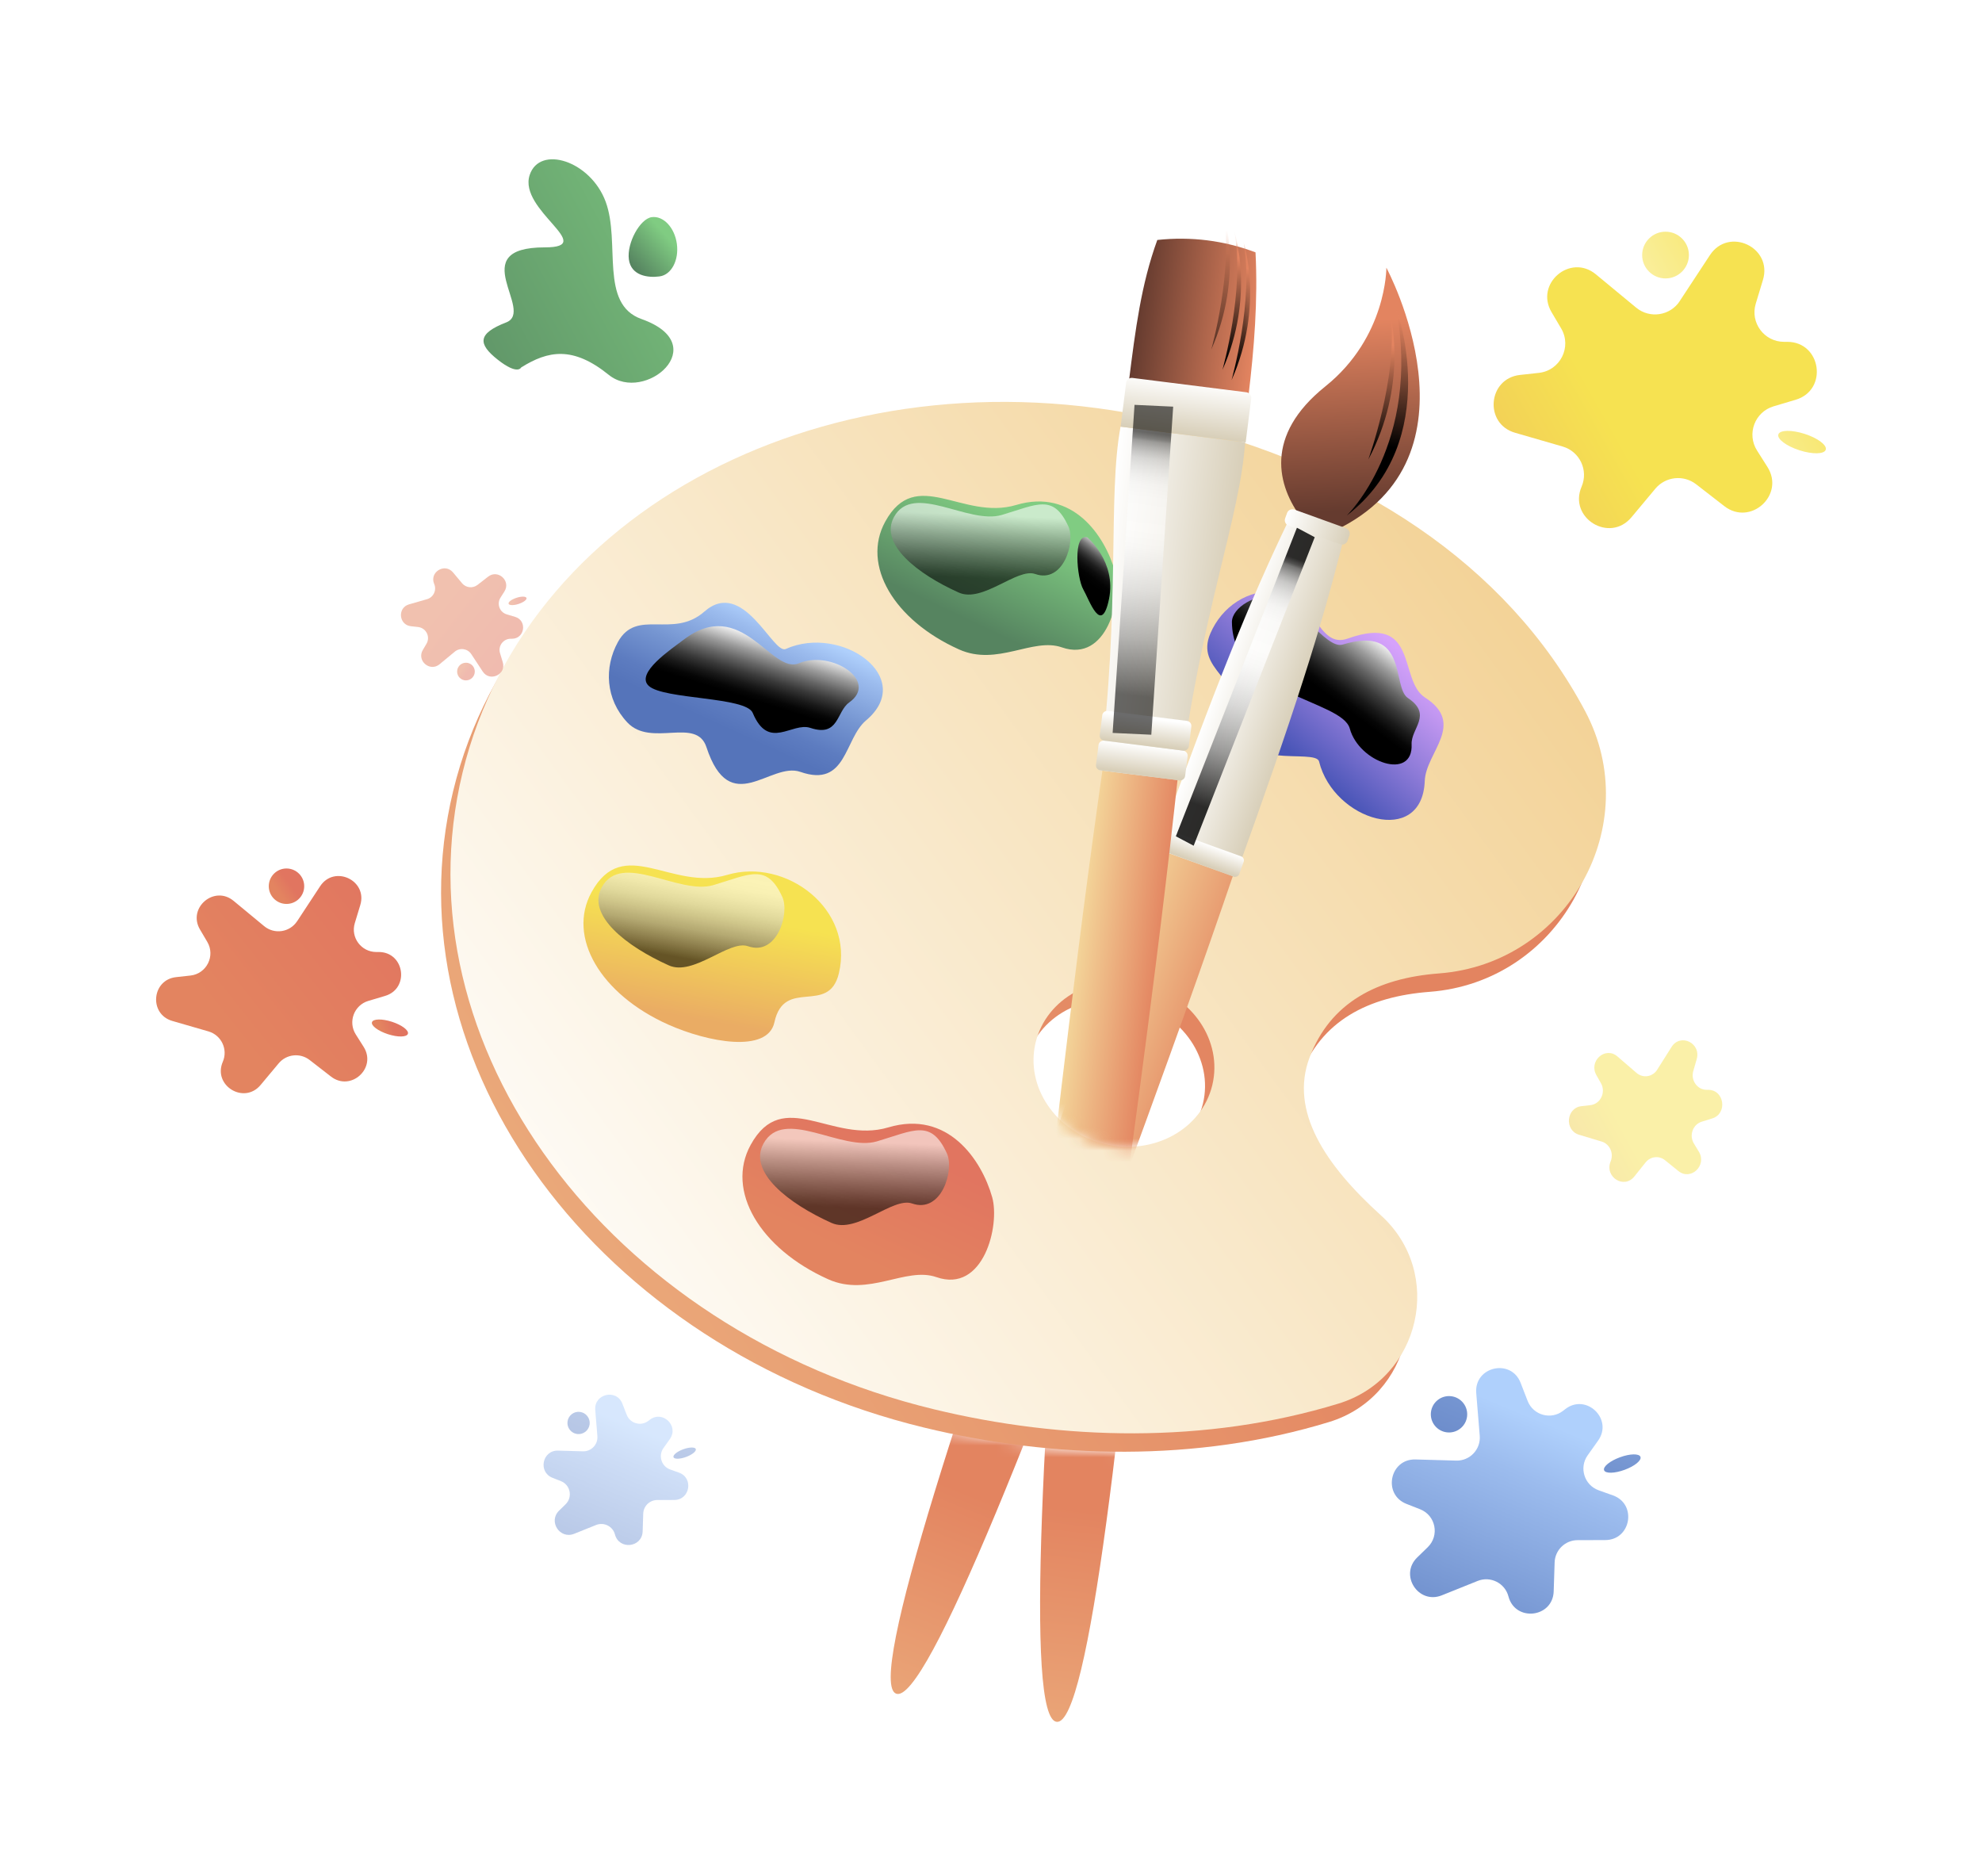 <svg width="168" height="159" viewBox="0 0 168 159" fill="none" xmlns="http://www.w3.org/2000/svg">
<g filter="url(#filter0_d_1647_1592)">
<mask id="mask0_1647_1592" style="mask-type:luminance" maskUnits="userSpaceOnUse" x="68" y="116" width="32" height="29">
<path d="M80.124 143.313C78.12 145.07 71.128 145.311 68.617 139.72L77.73 116.855L99.2 120.235C99.2 120.235 80.682 142.824 80.124 143.313Z" fill="white"/>
</mask>
<g mask="url(#mask0_1647_1592)">
<path d="M109.549 40.17C105.144 50.033 99.019 65.505 92.683 83.062C81.658 113.61 73.417 138.626 75.964 139.544C78.512 140.464 88.146 115.951 99.17 85.402C105.506 67.846 110.672 52.029 113.58 41.625L109.547 40.17H109.549Z" fill="url(#paint0_linear_1647_1592)"/>
</g>
<mask id="mask1_1647_1592" style="mask-type:luminance" maskUnits="userSpaceOnUse" x="78" y="117" width="21" height="35">
<path d="M97.075 150.878C95.071 152.635 88.079 152.876 85.568 147.286L78.587 117.155C87.023 118.757 94.411 119.308 98.379 118.961C98.379 118.961 97.631 150.389 97.073 150.878H97.075Z" fill="white"/>
</mask>
<g mask="url(#mask1_1647_1592)">
<path d="M96.406 37.256C94.693 47.92 92.764 64.449 91.167 83.046C88.391 115.405 86.878 141.699 89.577 141.93C92.275 142.16 95.262 115.994 98.04 83.635C99.635 65.037 100.549 48.423 100.678 37.623L96.406 37.256Z" fill="url(#paint1_linear_1647_1592)"/>
</g>
<path d="M121.183 80.059C132.078 79.23 138.692 67.458 133.559 57.815C126.875 45.263 114.146 37.12 98.624 33.357C70.969 26.655 44.009 39.944 38.411 63.039C32.814 86.135 50.696 110.293 78.352 116.996C89.238 119.634 101.4 119.963 112.664 116.517C119.638 114.384 121.66 105.444 116.248 100.556C111.541 96.303 108.493 91.726 110.207 87.187C111.959 82.54 115.933 80.458 121.183 80.059ZM92.831 94.514C88.698 93.512 86.083 89.659 86.99 85.909C87.9 82.159 91.989 79.93 96.122 80.932C100.256 81.934 102.87 85.788 101.963 89.538C101.053 93.288 96.965 95.517 92.831 94.514Z" fill="url(#paint2_linear_1647_1592)"/>
<path d="M121.979 78.499C132.873 77.669 139.488 65.897 134.354 56.255C127.671 43.703 114.942 35.56 99.42 31.797C71.764 25.095 44.804 38.384 39.207 61.479C33.61 84.575 51.492 108.733 79.148 115.436C90.034 118.074 102.196 118.403 113.459 114.957C120.433 112.823 122.455 103.884 117.043 98.996C112.336 94.743 109.289 90.165 111.002 85.627C112.754 80.98 116.729 78.898 121.979 78.499ZM93.624 92.952C89.491 91.95 86.876 88.097 87.784 84.346C88.693 80.596 92.782 78.368 96.915 79.37C101.049 80.372 103.664 84.226 102.756 87.976C101.847 91.726 97.758 93.954 93.624 92.952Z" fill="url(#paint3_linear_1647_1592)"/>
<path d="M50.138 71.619C48.054 75.423 50.892 80.255 56.617 82.825C59.979 84.333 65.065 85.292 65.641 82.643C66.477 78.794 70.236 82.09 71.102 78.503C72.421 73.042 66.606 68.669 61.634 70.15C56.923 71.555 52.841 66.686 50.138 71.619Z" fill="url(#paint4_linear_1647_1592)"/>
<g style="mix-blend-mode:screen" opacity="0.58">
<path d="M51.007 71.195C49.703 73.572 53.106 76.212 56.686 77.818C58.79 78.762 61.8 75.632 63.402 76.193C65.87 77.055 66.945 73.408 66.314 72.024C64.999 69.136 63.583 70.087 60.473 71.014C57.527 71.891 52.697 68.111 51.007 71.197V71.195Z" fill="url(#paint5_linear_1647_1592)"/>
</g>
<path d="M63.624 93.04C61.507 96.903 64.391 101.812 70.204 104.422C73.62 105.955 76.77 103.332 79.37 104.239C83.379 105.64 84.773 99.844 84.1 97.467C83.21 94.314 80.35 90.042 75.299 91.549C70.514 92.976 66.367 88.029 63.621 93.043L63.624 93.04Z" fill="url(#paint6_linear_1647_1592)"/>
<g style="mix-blend-mode:screen" opacity="0.58">
<path d="M64.716 92.92C63.393 95.336 66.848 98.015 70.484 99.646C72.62 100.605 75.68 97.427 77.305 97.996C79.811 98.873 80.904 95.168 80.264 93.76C78.928 90.827 77.49 91.793 74.331 92.734C71.339 93.627 66.432 89.786 64.716 92.92Z" fill="url(#paint7_linear_1647_1592)"/>
</g>
<path d="M52.373 50.418C51.201 52.559 51.315 55.25 53.175 57.229C55.19 59.369 59.024 56.727 59.878 59.319C61.889 65.432 65.29 60.526 67.844 61.419C71.781 62.796 71.551 58.621 73.406 57.059C77.719 53.427 71.329 48.89 66.602 51.002C65.514 51.49 63.014 44.922 59.701 47.836C57.035 50.184 53.968 47.507 52.373 50.418Z" fill="url(#paint8_linear_1647_1592)"/>
<path style="mix-blend-mode:screen" d="M57.938 50.224C56.921 51.002 53.815 53.058 54.992 54.132C56.263 55.295 63.227 55.041 63.802 56.418C65.16 59.66 67.121 57.168 68.693 57.692C71.117 58.498 70.887 56.309 71.981 55.533C74.525 53.727 70.479 51.06 67.71 52.216C65.376 53.188 62.861 46.455 57.938 50.226V50.224Z" fill="url(#paint9_linear_1647_1592)"/>
<path d="M102.596 49.681C103.562 47.44 105.756 45.875 108.459 46.125C111.383 46.397 111.659 51.046 114.23 50.123C120.287 47.951 118.511 53.647 120.784 55.113C124.291 57.371 120.858 59.755 120.767 62.182C120.556 67.816 113.047 65.566 111.808 60.54C111.521 59.382 104.808 61.449 105.068 57.046C105.28 53.501 101.284 52.727 102.596 49.681Z" fill="url(#paint10_linear_1647_1592)"/>
<path style="mix-blend-mode:screen" d="M104.42 48.739C104.409 47.459 106.53 46.276 108.101 46.541C109.802 46.828 112.381 51.067 113.808 50.629C119.416 48.914 117.955 54.237 119.334 55.155C121.461 56.571 119.593 57.735 119.653 59.076C119.793 62.192 115.203 60.643 114.412 57.748C113.744 55.311 104.476 54.938 104.422 48.737L104.42 48.739Z" fill="url(#paint11_linear_1647_1592)"/>
<path d="M75.031 40.217C73.018 43.892 75.76 48.56 81.29 51.041C84.538 52.498 87.536 50.002 90.008 50.866C93.821 52.198 95.146 46.687 94.508 44.427C93.661 41.429 90.941 37.366 86.137 38.797C81.588 40.155 77.643 35.45 75.031 40.217Z" fill="url(#paint12_linear_1647_1592)"/>
<g style="mix-blend-mode:screen" opacity="0.58">
<path d="M75.775 39.821C74.516 42.119 77.803 44.668 81.26 46.218C83.292 47.13 86.202 44.108 87.747 44.647C90.131 45.481 91.17 41.957 90.562 40.619C89.293 37.828 87.924 38.748 84.919 39.642C82.075 40.492 77.409 36.838 75.775 39.819V39.821Z" fill="url(#paint13_linear_1647_1592)"/>
</g>
<path style="mix-blend-mode:screen" d="M92.169 41.545C92.169 41.545 94.65 43.621 94.004 46.765C93.357 49.908 92.346 46.867 91.816 45.942C91.286 45.017 90.913 41.168 92.169 41.545Z" fill="url(#paint14_linear_1647_1592)"/>
<path d="M44.175 27.142C46.468 25.709 48.565 25.316 51.604 27.773C54.645 30.23 60.542 25.221 54.378 23.04C50.781 21.769 52.617 16.564 51.339 13.098C50.061 9.633 45.748 8.258 44.897 10.831C43.908 13.82 50.72 16.967 46.181 16.965C39.295 16.963 45.393 22.361 42.903 23.327C40.466 24.271 40.494 25.148 42.196 26.489C43.899 27.829 44.175 27.14 44.175 27.14V27.142Z" fill="url(#paint15_linear_1647_1592)"/>
<path d="M55.915 19.426C54.923 19.56 53.49 19.372 53.305 17.984C53.119 16.598 54.251 14.538 55.242 14.404C56.234 14.271 57.186 15.288 57.374 16.674C57.559 18.06 56.906 19.293 55.915 19.424V19.426Z" fill="url(#paint16_linear_1647_1592)"/>
<mask id="mask2_1647_1592" style="mask-type:luminance" maskUnits="userSpaceOnUse" x="88" y="12" width="48" height="82">
<path d="M99.668 92.09C97.664 93.846 90.672 94.088 88.161 88.497L112.386 12.833L135.329 19.219C135.329 19.219 100.226 91.6 99.668 92.09Z" fill="white"/>
</mask>
<g mask="url(#mask2_1647_1592)">
<path d="M110.355 39.955C108.258 37.202 107.129 32.926 112.34 28.747C117.55 24.568 117.513 18.689 117.513 18.689C117.513 18.689 126.188 34.78 113.153 40.963L110.358 39.955H110.355Z" fill="url(#paint17_linear_1647_1592)"/>
<mask id="mask3_1647_1592" style="mask-type:luminance" maskUnits="userSpaceOnUse" x="108" y="18" width="13" height="23">
<path d="M110.355 39.955C108.258 37.202 107.129 32.926 112.34 28.747C117.55 24.568 117.513 18.689 117.513 18.689C117.513 18.689 126.188 34.78 113.153 40.963L110.358 39.955H110.355Z" fill="white"/>
</mask>
<g mask="url(#mask3_1647_1592)">
<path style="mix-blend-mode:screen" d="M118.343 22.096C118.343 22.096 122.44 33.291 114.155 39.696C114.155 39.696 120.464 33.612 118.343 22.096Z" fill="url(#paint18_linear_1647_1592)"/>
<path style="mix-blend-mode:screen" d="M117.886 22.931C117.886 22.931 119.343 28.627 115.983 34.942C115.983 34.942 118.472 28.045 117.886 22.931Z" fill="url(#paint19_linear_1647_1592)"/>
</g>
<path d="M109.549 40.17C105.144 50.033 99.019 65.505 92.683 83.062C81.658 113.61 73.417 138.626 75.964 139.544C78.512 140.464 88.146 115.951 99.17 85.402C105.506 67.846 110.672 52.029 113.58 41.625L109.547 40.17H109.549Z" fill="url(#paint20_linear_1647_1592)"/>
<path d="M109.28 39.991C105.935 46.922 103.006 54.181 98.04 67.94L104.692 70.341C109.692 56.485 112.039 49.125 113.89 41.655L109.28 39.991Z" fill="url(#paint21_linear_1647_1592)"/>
<path d="M114.087 40.764L109.716 39.187C109.464 39.096 109.186 39.227 109.095 39.479L108.933 39.929C108.842 40.181 108.972 40.459 109.224 40.549L113.595 42.127C113.847 42.217 114.125 42.087 114.216 41.835L114.378 41.385C114.469 41.133 114.339 40.855 114.087 40.764Z" fill="url(#paint22_linear_1647_1592)"/>
<path d="M98.796 66.267L105.2 68.578C105.388 68.646 105.486 68.853 105.418 69.041L105.045 70.075C104.977 70.264 104.77 70.361 104.581 70.293L98.177 67.982C97.988 67.914 97.891 67.707 97.959 67.519L98.332 66.485C98.4 66.296 98.607 66.199 98.796 66.267Z" fill="url(#paint23_linear_1647_1592)"/>
<path style="mix-blend-mode:screen" opacity="0.82" d="M101.177 67.678L99.668 66.876L109.931 40.728L111.44 41.53L101.177 67.678Z" fill="url(#paint24_linear_1647_1592)"/>
</g>
<mask id="mask4_1647_1592" style="mask-type:luminance" maskUnits="userSpaceOnUse" x="81" y="10" width="55" height="84">
<path d="M99.668 92.09C97.664 93.847 90.672 94.088 88.161 88.497L81.689 10.331L135.326 19.219C135.326 19.219 100.224 91.601 99.666 92.09H99.668Z" fill="white"/>
</mask>
<g mask="url(#mask4_1647_1592)">
<path d="M105.824 29.536L95.696 28.261C96.242 23.939 96.724 20.105 98.097 16.338C100.964 16.032 103.737 16.377 106.421 17.387C106.632 21.489 106.307 25.495 105.826 29.538L105.824 29.536Z" fill="url(#paint25_linear_1647_1592)"/>
<mask id="mask5_1647_1592" style="mask-type:luminance" maskUnits="userSpaceOnUse" x="95" y="16" width="12" height="14">
<path d="M105.824 29.536L95.696 28.261C96.242 23.939 96.724 20.105 98.097 16.338C100.964 16.032 103.737 16.377 106.421 17.387C106.632 21.489 106.307 25.495 105.826 29.538L105.824 29.536Z" fill="white"/>
</mask>
<g mask="url(#mask5_1647_1592)">
<path style="mix-blend-mode:screen" d="M105.401 16.497C105.401 16.497 107.196 21.894 104.39 28.215C104.39 28.215 106.317 21.39 105.401 16.497Z" fill="url(#paint26_linear_1647_1592)"/>
<path style="mix-blend-mode:screen" d="M104.629 15.628C104.629 15.628 106.425 21.025 103.619 27.346C103.619 27.346 105.545 20.521 104.629 15.628Z" fill="url(#paint27_linear_1647_1592)"/>
<path style="mix-blend-mode:screen" opacity="0.49" d="M103.681 13.909C103.681 13.909 105.477 19.305 102.67 25.627C102.67 25.627 104.597 18.801 103.681 13.909Z" fill="url(#paint28_linear_1647_1592)"/>
</g>
<path d="M98.201 32.642C96.136 42.884 93.634 58.781 91.377 76.693C87.45 107.858 84.976 133.212 87.575 133.54C90.174 133.867 94.069 108.692 97.996 77.527C100.252 59.617 101.774 43.595 102.313 33.161L98.201 32.644V32.642Z" fill="url(#paint29_linear_1647_1592)"/>
<path d="M94.98 32.161C93.877 38.176 94.996 47.252 93.226 61.287L100.011 62.143C101.791 48.006 105.127 39.84 105.537 33.491L94.98 32.161Z" fill="url(#paint30_linear_1647_1592)"/>
<path d="M100.294 59.619L93.59 58.774C93.355 58.745 93.141 58.911 93.111 59.146L92.901 60.814C92.871 61.049 93.038 61.264 93.273 61.293L99.976 62.138C100.211 62.167 100.426 62.001 100.456 61.766L100.666 60.098C100.695 59.863 100.529 59.648 100.294 59.619Z" fill="url(#paint31_linear_1647_1592)"/>
<path d="M100.611 57.098L93.907 56.254C93.672 56.224 93.457 56.391 93.428 56.626L93.218 58.294C93.188 58.529 93.355 58.743 93.59 58.773L100.293 59.617C100.528 59.647 100.743 59.48 100.772 59.245L100.983 57.577C101.012 57.342 100.846 57.128 100.611 57.098Z" fill="url(#paint32_linear_1647_1592)"/>
<path d="M95.986 28.029L105.644 29.245C105.903 29.278 106.088 29.516 106.056 29.775L105.587 33.496L94.987 32.16L95.456 28.44C95.489 28.181 95.727 27.996 95.986 28.029Z" fill="url(#paint33_linear_1647_1592)"/>
<path style="mix-blend-mode:screen" opacity="0.58" d="M97.588 58.27L94.31 58.117L96.166 30.312L99.442 30.465L97.588 58.27Z" fill="url(#paint34_linear_1647_1592)"/>
</g>
<path d="M25.191 74.068L27.133 71.113C28.338 69.279 31.177 70.609 30.538 72.708L30.075 74.234C29.704 75.454 30.618 76.684 31.894 76.684H32.099C34.291 76.684 34.741 79.781 32.64 80.406L31.22 80.829C30.013 81.189 29.482 82.602 30.155 83.667L30.823 84.723C31.961 86.521 29.735 88.546 28.053 87.24L26.245 85.837C25.437 85.21 24.277 85.335 23.622 86.12L22.088 87.956C20.683 89.637 18.019 87.999 18.885 85.988C19.338 84.939 18.764 83.73 17.667 83.413L14.605 82.527C12.605 81.949 12.857 79.04 14.926 78.814L16.142 78.68C17.512 78.529 18.271 77.014 17.57 75.826L16.952 74.779C15.87 72.947 18.159 70.992 19.799 72.35L22.39 74.492C23.262 75.214 24.566 75.018 25.187 74.072L25.191 74.068Z" fill="url(#paint35_linear_1647_1592)"/>
<path d="M22.782 71.109C22.782 71.938 23.454 72.611 24.284 72.611C25.114 72.611 25.786 71.938 25.786 71.109C25.786 70.279 25.114 69.606 24.284 69.606C23.454 69.606 22.782 70.279 22.782 71.109Z" fill="url(#paint36_linear_1647_1592)"/>
<path d="M31.53 82.633C31.622 82.342 32.381 82.327 33.222 82.598C34.062 82.87 34.668 83.325 34.575 83.616C34.483 83.907 33.724 83.922 32.883 83.65C32.043 83.379 31.437 82.924 31.53 82.633Z" fill="url(#paint37_linear_1647_1592)"/>
<g opacity="0.5">
<path d="M39.948 51.44L40.917 52.914C41.517 53.828 42.933 53.165 42.615 52.118L42.384 51.358C42.199 50.749 42.654 50.136 43.291 50.136H43.393C44.486 50.136 44.71 48.591 43.662 48.28L42.954 48.069C42.352 47.89 42.088 47.185 42.423 46.654L42.757 46.127C43.324 45.231 42.214 44.221 41.376 44.872L40.474 45.572C40.071 45.884 39.493 45.822 39.166 45.431L38.401 44.515C37.7 43.677 36.372 44.494 36.804 45.496C37.029 46.02 36.744 46.623 36.197 46.781L34.669 47.222C33.672 47.51 33.798 48.961 34.83 49.074L35.436 49.141C36.119 49.216 36.498 49.971 36.148 50.563L35.84 51.086C35.3 51.999 36.442 52.974 37.259 52.297L38.551 51.229C38.986 50.869 39.637 50.966 39.946 51.438L39.948 51.44Z" fill="url(#paint38_linear_1647_1592)"/>
<path d="M38.747 52.916C38.747 52.502 39.082 52.167 39.496 52.167C39.909 52.167 40.245 52.502 40.245 52.916C40.245 53.33 39.909 53.665 39.496 53.665C39.082 53.665 38.747 53.33 38.747 52.916Z" fill="url(#paint39_linear_1647_1592)"/>
<path d="M43.109 47.17C43.155 47.315 43.534 47.322 43.953 47.187C44.372 47.051 44.674 46.825 44.628 46.68C44.581 46.535 44.203 46.527 43.784 46.663C43.365 46.798 43.063 47.025 43.109 47.17Z" fill="url(#paint40_linear_1647_1592)"/>
</g>
<path d="M142.376 21.521L144.938 17.622C146.527 15.204 150.27 16.956 149.432 19.725L148.822 21.738C148.335 23.348 149.537 24.971 151.221 24.971H151.492C154.382 24.971 154.977 29.058 152.206 29.881L150.333 30.437C148.74 30.911 148.04 32.775 148.93 34.181L149.813 35.575C151.316 37.948 148.378 40.618 146.158 38.896L143.772 37.045C142.705 36.217 141.177 36.383 140.311 37.418L138.287 39.84C136.434 42.058 132.921 39.898 134.061 37.243C134.656 35.857 133.903 34.265 132.455 33.844L128.416 32.676C125.778 31.913 126.11 28.077 128.839 27.777L130.442 27.601C132.25 27.402 133.252 25.402 132.328 23.835L131.513 22.454C130.086 20.036 133.106 17.46 135.27 19.249L138.688 22.075C139.839 23.025 141.561 22.767 142.38 21.521H142.376Z" fill="url(#paint41_linear_1647_1592)"/>
<path opacity="0.5" d="M140.469 86.659L141.685 84.733C142.438 83.538 144.215 84.404 143.817 85.772L143.528 86.767C143.296 87.563 143.867 88.365 144.666 88.365H144.795C146.166 88.365 146.448 90.384 145.133 90.791L144.244 91.066C143.489 91.3 143.156 92.221 143.579 92.916L143.998 93.605C144.711 94.777 143.317 96.097 142.263 95.246L141.131 94.331C140.625 93.922 139.9 94.004 139.489 94.515L138.528 95.713C137.649 96.808 135.982 95.741 136.523 94.429C136.805 93.744 136.448 92.957 135.761 92.749L133.844 92.172C132.592 91.795 132.75 89.899 134.045 89.751L134.806 89.664C135.664 89.566 136.139 88.578 135.701 87.803L135.314 87.121C134.637 85.926 136.07 84.653 137.097 85.537L138.719 86.933C139.265 87.403 140.082 87.275 140.471 86.659H140.469Z" fill="url(#paint42_linear_1647_1592)"/>
<path d="M139.194 17.617C139.194 18.712 140.082 19.598 141.175 19.598C142.268 19.598 143.156 18.71 143.156 17.617C143.156 16.525 142.268 15.637 141.175 15.637C140.082 15.637 139.194 16.525 139.194 17.617Z" fill="url(#paint43_linear_1647_1592)"/>
<path d="M150.738 32.818C150.861 32.435 151.861 32.415 152.971 32.773C154.081 33.131 154.88 33.732 154.755 34.116C154.632 34.499 153.632 34.519 152.522 34.161C151.413 33.803 150.613 33.202 150.738 32.818Z" fill="url(#paint44_linear_1647_1592)"/>
<path d="M125.427 117.681L125.13 114.063C124.947 111.819 128.08 111.099 128.893 113.201L129.484 114.726C129.956 115.946 131.473 116.367 132.503 115.561L132.669 115.431C134.441 114.045 136.764 116.267 135.458 118.099L134.576 119.339C133.826 120.393 134.292 121.871 135.51 122.306L136.719 122.738C138.777 123.472 138.253 126.518 136.068 126.524L133.719 126.531C132.669 126.535 131.809 127.367 131.775 128.417L131.695 130.871C131.622 133.119 128.432 133.477 127.861 131.302C127.563 130.167 126.337 129.552 125.249 129.988L122.212 131.208C120.229 132.003 118.593 129.492 120.123 128.001L121.022 127.126C122.037 126.136 121.692 124.432 120.376 123.914L119.214 123.457C117.181 122.658 117.798 119.632 119.981 119.692L123.429 119.789C124.591 119.821 125.522 118.839 125.427 117.681Z" fill="url(#paint45_linear_1647_1592)"/>
<path d="M121.608 116.813C122.132 117.483 123.102 117.604 123.772 117.078C124.443 116.554 124.563 115.584 124.037 114.914C123.514 114.244 122.544 114.123 121.873 114.649C121.203 115.173 121.083 116.142 121.608 116.813Z" fill="url(#paint46_linear_1647_1592)"/>
<path d="M135.967 120.604C135.859 120.308 136.462 119.817 137.314 119.507C138.165 119.194 138.943 119.179 139.051 119.474C139.158 119.77 138.555 120.261 137.704 120.571C136.852 120.884 136.074 120.899 135.967 120.604Z" fill="url(#paint47_linear_1647_1592)"/>
<g opacity="0.5">
<path d="M50.636 117.712L50.454 115.496C50.342 114.122 52.261 113.682 52.758 114.968L53.12 115.903C53.408 116.649 54.337 116.907 54.968 116.413L55.07 116.334C56.154 115.486 57.577 116.846 56.777 117.968L56.238 118.726C55.778 119.372 56.063 120.277 56.809 120.543L57.549 120.807C58.809 121.257 58.489 123.122 57.151 123.126L55.712 123.13C55.07 123.132 54.543 123.642 54.522 124.284L54.473 125.787C54.428 127.163 52.476 127.382 52.126 126.051C51.944 125.356 51.193 124.98 50.527 125.246L48.667 125.993C47.453 126.48 46.452 124.943 47.389 124.03L47.939 123.494C48.56 122.888 48.349 121.844 47.543 121.528L46.832 121.248C45.588 120.758 45.965 118.906 47.302 118.943L49.413 119.002C50.124 119.022 50.694 118.42 50.636 117.712Z" fill="url(#paint48_linear_1647_1592)"/>
<path d="M48.298 117.18C48.618 117.591 49.212 117.664 49.623 117.342C50.033 117.022 50.107 116.428 49.785 116.018C49.464 115.607 48.87 115.533 48.46 115.855C48.05 116.176 47.976 116.77 48.298 117.18Z" fill="url(#paint49_linear_1647_1592)"/>
<path d="M57.089 119.5C57.023 119.32 57.392 119.019 57.913 118.829C58.435 118.638 58.911 118.628 58.977 118.809C59.043 118.99 58.673 119.291 58.152 119.481C57.631 119.672 57.155 119.681 57.089 119.5Z" fill="url(#paint50_linear_1647_1592)"/>
</g>
</g>
<defs>
<filter id="filter0_d_1647_1592" x="0.232" y="0.5" width="167.536" height="158.431" filterUnits="userSpaceOnUse" color-interpolation-filters="sRGB">
<feFlood flood-opacity="0" result="BackgroundImageFix"/>
<feColorMatrix in="SourceAlpha" type="matrix" values="0 0 0 0 0 0 0 0 0 0 0 0 0 0 0 0 0 0 127 0" result="hardAlpha"/>
<feOffset dy="4"/>
<feGaussianBlur stdDeviation="6.5"/>
<feComposite in2="hardAlpha" operator="out"/>
<feColorMatrix type="matrix" values="0 0 0 0 1 0 0 0 0 1 0 0 0 0 1 0 0 0 0.25 0"/>
<feBlend mode="normal" in2="BackgroundImageFix" result="effect1_dropShadow_1647_1592"/>
<feBlend mode="normal" in="SourceGraphic" in2="effect1_dropShadow_1647_1592" result="shape"/>
</filter>
<linearGradient id="paint0_linear_1647_1592" x1="81.055" y1="122.065" x2="64.72" y2="163.342" gradientUnits="userSpaceOnUse">
<stop stop-color="#E38460"/>
<stop offset="1" stop-color="#F3D398"/>
</linearGradient>
<linearGradient id="paint1_linear_1647_1592" x1="89.989" y1="123.728" x2="84.847" y2="167.822" gradientUnits="userSpaceOnUse">
<stop stop-color="#E38460"/>
<stop offset="1" stop-color="#F3D398"/>
</linearGradient>
<linearGradient id="paint2_linear_1647_1592" x1="96.588" y1="70.255" x2="-7.722" y2="137.612" gradientUnits="userSpaceOnUse">
<stop stop-color="#E38460"/>
<stop offset="1" stop-color="#F3D398"/>
</linearGradient>
<linearGradient id="paint3_linear_1647_1592" x1="41.673" y1="108.471" x2="126.633" y2="46.255" gradientUnits="userSpaceOnUse">
<stop stop-color="white"/>
<stop offset="1" stop-color="#F3D398"/>
</linearGradient>
<linearGradient id="paint4_linear_1647_1592" x1="58.866" y1="84.025" x2="62.54" y2="63.617" gradientUnits="userSpaceOnUse">
<stop offset="0.08" stop-color="#EAAC64"/>
<stop offset="0.52" stop-color="#F6E251"/>
</linearGradient>
<linearGradient id="paint5_linear_1647_1592" x1="57.623" y1="78.193" x2="59.878" y2="65.662" gradientUnits="userSpaceOnUse">
<stop offset="0.08"/>
<stop offset="0.11" stop-color="#161616"/>
<stop offset="0.2" stop-color="#535353"/>
<stop offset="0.28" stop-color="#878787"/>
<stop offset="0.37" stop-color="#B2B2B2"/>
<stop offset="0.45" stop-color="#D3D3D3"/>
<stop offset="0.53" stop-color="#EBEBEB"/>
<stop offset="0.6" stop-color="#FAFAFA"/>
<stop offset="0.66" stop-color="white"/>
<stop offset="0.77" stop-color="#FCFCFC"/>
<stop offset="0.82" stop-color="#F5F5F5"/>
<stop offset="0.85" stop-color="#E9E9E9"/>
<stop offset="0.88" stop-color="#D7D7D7"/>
<stop offset="0.91" stop-color="#C0C0C0"/>
<stop offset="0.93" stop-color="#A4A4A4"/>
<stop offset="0.95" stop-color="#828282"/>
<stop offset="0.97" stop-color="#5B5B5B"/>
<stop offset="0.98" stop-color="#303030"/>
<stop offset="1"/>
</linearGradient>
<linearGradient id="paint6_linear_1647_1592" x1="70.902" y1="103.24" x2="77.989" y2="88.29" gradientUnits="userSpaceOnUse">
<stop offset="0.08" stop-color="#E38460"/>
<stop offset="0.7" stop-color="#E17560"/>
</linearGradient>
<linearGradient id="paint7_linear_1647_1592" x1="72.59" y1="90.757" x2="72.274" y2="98.366" gradientUnits="userSpaceOnUse">
<stop offset="0.26" stop-color="white"/>
<stop offset="0.5" stop-color="#A1A1A1"/>
<stop offset="0.75" stop-color="#4A4A4A"/>
<stop offset="0.92" stop-color="#141414"/>
<stop offset="1"/>
</linearGradient>
<linearGradient id="paint8_linear_1647_1592" x1="60.843" y1="58.751" x2="67.179" y2="44.883" gradientUnits="userSpaceOnUse">
<stop offset="0.08" stop-color="#5574BA"/>
<stop offset="0.2" stop-color="#5D7CC0"/>
<stop offset="0.4" stop-color="#7595D1"/>
<stop offset="0.65" stop-color="#9CBCEE"/>
<stop offset="0.75" stop-color="#AFD0FC"/>
</linearGradient>
<linearGradient id="paint9_linear_1647_1592" x1="63.216" y1="55.647" x2="65.051" y2="49.829" gradientUnits="userSpaceOnUse">
<stop offset="0.08"/>
<stop offset="0.16" stop-color="#060606"/>
<stop offset="0.27" stop-color="#191919"/>
<stop offset="0.41" stop-color="#393939"/>
<stop offset="0.56" stop-color="#646464"/>
<stop offset="0.73" stop-color="#9C9C9C"/>
<stop offset="0.9" stop-color="#DFDFDF"/>
<stop offset="0.98" stop-color="white"/>
</linearGradient>
<linearGradient id="paint10_linear_1647_1592" x1="107.958" y1="60.682" x2="121.022" y2="45.752" gradientUnits="userSpaceOnUse">
<stop offset="0.08" stop-color="#4955B7"/>
<stop offset="0.37" stop-color="#8E7BD8"/>
<stop offset="0.61" stop-color="#C297F1"/>
<stop offset="0.72" stop-color="#D6A2FB"/>
</linearGradient>
<linearGradient id="paint11_linear_1647_1592" x1="111.478" y1="54.822" x2="115.826" y2="49.032" gradientUnits="userSpaceOnUse">
<stop offset="0.08"/>
<stop offset="0.16" stop-color="#060606"/>
<stop offset="0.27" stop-color="#191919"/>
<stop offset="0.41" stop-color="#393939"/>
<stop offset="0.56" stop-color="#646464"/>
<stop offset="0.73" stop-color="#9C9C9C"/>
<stop offset="0.9" stop-color="#DFDFDF"/>
<stop offset="0.98" stop-color="white"/>
</linearGradient>
<linearGradient id="paint12_linear_1647_1592" x1="81.952" y1="49.919" x2="88.693" y2="35.701" gradientUnits="userSpaceOnUse">
<stop offset="0.08" stop-color="#568460"/>
<stop offset="0.7" stop-color="#80CC82"/>
</linearGradient>
<linearGradient id="paint13_linear_1647_1592" x1="83.26" y1="37.767" x2="82.962" y2="45.003" gradientUnits="userSpaceOnUse">
<stop offset="0.26" stop-color="white"/>
<stop offset="0.5" stop-color="#A1A1A1"/>
<stop offset="0.75" stop-color="#4A4A4A"/>
<stop offset="0.92" stop-color="#141414"/>
<stop offset="1"/>
</linearGradient>
<linearGradient id="paint14_linear_1647_1592" x1="94.996" y1="41.626" x2="92.216" y2="45.365" gradientUnits="userSpaceOnUse">
<stop offset="0.26" stop-color="white"/>
<stop offset="0.31" stop-color="#D9D9D9"/>
<stop offset="0.38" stop-color="#A6A6A6"/>
<stop offset="0.45" stop-color="#7A7A7A"/>
<stop offset="0.53" stop-color="#545454"/>
<stop offset="0.61" stop-color="#353535"/>
<stop offset="0.69" stop-color="#1D1D1D"/>
<stop offset="0.78" stop-color="#0D0D0D"/>
<stop offset="0.88" stop-color="#030303"/>
<stop offset="1"/>
</linearGradient>
<linearGradient id="paint15_linear_1647_1592" x1="26.724" y1="31.547" x2="81.308" y2="2.503" gradientUnits="userSpaceOnUse">
<stop offset="0.08" stop-color="#568460"/>
<stop offset="0.7" stop-color="#80CC82"/>
</linearGradient>
<linearGradient id="paint16_linear_1647_1592" x1="53.337" y1="18.927" x2="57.95" y2="14.875" gradientUnits="userSpaceOnUse">
<stop offset="0.08" stop-color="#568460"/>
<stop offset="0.7" stop-color="#80CC82"/>
</linearGradient>
<linearGradient id="paint17_linear_1647_1592" x1="114.834" y1="39.257" x2="113.98" y2="23.228" gradientUnits="userSpaceOnUse">
<stop stop-color="#653B2F"/>
<stop offset="1" stop-color="#E38460"/>
</linearGradient>
<linearGradient id="paint18_linear_1647_1592" x1="116.785" y1="33.841" x2="117.521" y2="22.904" gradientUnits="userSpaceOnUse">
<stop/>
<stop offset="1" stop-color="#E38460"/>
</linearGradient>
<linearGradient id="paint19_linear_1647_1592" x1="117.28" y1="33.999" x2="116.817" y2="25.34" gradientUnits="userSpaceOnUse">
<stop/>
<stop offset="1" stop-color="#E38460"/>
</linearGradient>
<linearGradient id="paint20_linear_1647_1592" x1="100.076" y1="92.506" x2="90.003" y2="88.87" gradientUnits="userSpaceOnUse">
<stop stop-color="#E38460"/>
<stop offset="1" stop-color="#F3D398"/>
</linearGradient>
<linearGradient id="paint21_linear_1647_1592" x1="103.142" y1="53.784" x2="109.793" y2="56.185" gradientUnits="userSpaceOnUse">
<stop stop-color="white"/>
<stop offset="1" stop-color="#D8CFB9"/>
</linearGradient>
<linearGradient id="paint22_linear_1647_1592" x1="109.022" y1="39.7" x2="114.305" y2="41.606" gradientUnits="userSpaceOnUse">
<stop stop-color="white"/>
<stop offset="1" stop-color="#D8CFB9"/>
</linearGradient>
<linearGradient id="paint23_linear_1647_1592" x1="102.018" y1="67.388" x2="101.427" y2="69.026" gradientUnits="userSpaceOnUse">
<stop stop-color="white"/>
<stop offset="1" stop-color="#D8CFB9"/>
</linearGradient>
<linearGradient id="paint24_linear_1647_1592" x1="101.221" y1="66.181" x2="109.509" y2="43.224" gradientUnits="userSpaceOnUse">
<stop offset="0.08"/>
<stop offset="0.11" stop-color="#161616"/>
<stop offset="0.2" stop-color="#535353"/>
<stop offset="0.28" stop-color="#878787"/>
<stop offset="0.37" stop-color="#B2B2B2"/>
<stop offset="0.45" stop-color="#D3D3D3"/>
<stop offset="0.53" stop-color="#EBEBEB"/>
<stop offset="0.6" stop-color="#FAFAFA"/>
<stop offset="0.66" stop-color="white"/>
<stop offset="0.77" stop-color="#FCFCFC"/>
<stop offset="0.82" stop-color="#F5F5F5"/>
<stop offset="0.85" stop-color="#E9E9E9"/>
<stop offset="0.88" stop-color="#D7D7D7"/>
<stop offset="0.91" stop-color="#C0C0C0"/>
<stop offset="0.93" stop-color="#A4A4A4"/>
<stop offset="0.95" stop-color="#828282"/>
<stop offset="0.97" stop-color="#5B5B5B"/>
<stop offset="0.98" stop-color="#303030"/>
<stop offset="1"/>
</linearGradient>
<linearGradient id="paint25_linear_1647_1592" x1="96.481" y1="21.992" x2="106.608" y2="23.267" gradientUnits="userSpaceOnUse">
<stop stop-color="#653B2F"/>
<stop offset="1" stop-color="#E38460"/>
</linearGradient>
<linearGradient id="paint26_linear_1647_1592" x1="105.575" y1="27.216" x2="104.533" y2="18.893" gradientUnits="userSpaceOnUse">
<stop/>
<stop offset="1" stop-color="#E38460"/>
</linearGradient>
<linearGradient id="paint27_linear_1647_1592" x1="104.802" y1="26.348" x2="103.761" y2="18.026" gradientUnits="userSpaceOnUse">
<stop/>
<stop offset="1" stop-color="#E38460"/>
</linearGradient>
<linearGradient id="paint28_linear_1647_1592" x1="103.854" y1="24.63" x2="102.811" y2="16.306" gradientUnits="userSpaceOnUse">
<stop/>
<stop offset="1" stop-color="#E38460"/>
</linearGradient>
<linearGradient id="paint29_linear_1647_1592" x1="97.517" y1="83.667" x2="90.664" y2="82.804" gradientUnits="userSpaceOnUse">
<stop stop-color="#E38460"/>
<stop offset="1" stop-color="#F3D398"/>
</linearGradient>
<linearGradient id="paint30_linear_1647_1592" x1="93.122" y1="46.595" x2="103.756" y2="47.935" gradientUnits="userSpaceOnUse">
<stop stop-color="white"/>
<stop offset="1" stop-color="#D8CFB9"/>
</linearGradient>
<linearGradient id="paint31_linear_1647_1592" x1="96.942" y1="59.138" x2="96.638" y2="61.55" gradientUnits="userSpaceOnUse">
<stop stop-color="white"/>
<stop offset="1" stop-color="#D8CFB9"/>
</linearGradient>
<linearGradient id="paint32_linear_1647_1592" x1="97.229" y1="56.853" x2="96.949" y2="59.074" gradientUnits="userSpaceOnUse">
<stop stop-color="white"/>
<stop offset="1" stop-color="#D8CFB9"/>
</linearGradient>
<linearGradient id="paint33_linear_1647_1592" x1="100.851" y1="28.27" x2="100.288" y2="32.741" gradientUnits="userSpaceOnUse">
<stop stop-color="white"/>
<stop offset="1" stop-color="#D8CFB9"/>
</linearGradient>
<linearGradient id="paint34_linear_1647_1592" x1="95.296" y1="56.807" x2="98.321" y2="32.8" gradientUnits="userSpaceOnUse">
<stop offset="0.08"/>
<stop offset="0.11" stop-color="#161616"/>
<stop offset="0.2" stop-color="#535353"/>
<stop offset="0.28" stop-color="#878787"/>
<stop offset="0.37" stop-color="#B2B2B2"/>
<stop offset="0.45" stop-color="#D3D3D3"/>
<stop offset="0.53" stop-color="#EBEBEB"/>
<stop offset="0.6" stop-color="#FAFAFA"/>
<stop offset="0.66" stop-color="white"/>
<stop offset="0.77" stop-color="#FCFCFC"/>
<stop offset="0.82" stop-color="#F5F5F5"/>
<stop offset="0.85" stop-color="#E9E9E9"/>
<stop offset="0.88" stop-color="#D7D7D7"/>
<stop offset="0.91" stop-color="#C0C0C0"/>
<stop offset="0.93" stop-color="#A4A4A4"/>
<stop offset="0.95" stop-color="#828282"/>
<stop offset="0.97" stop-color="#5B5B5B"/>
<stop offset="0.98" stop-color="#303030"/>
<stop offset="1"/>
</linearGradient>
<linearGradient id="paint35_linear_1647_1592" x1="17.579" y1="84.809" x2="41.151" y2="66.059" gradientUnits="userSpaceOnUse">
<stop offset="0.08" stop-color="#E38460"/>
<stop offset="0.7" stop-color="#E17560"/>
</linearGradient>
<linearGradient id="paint36_linear_1647_1592" x1="23.452" y1="71.699" x2="25.053" y2="70.563" gradientUnits="userSpaceOnUse">
<stop offset="0.08" stop-color="#E38460"/>
<stop offset="0.7" stop-color="#E17560"/>
</linearGradient>
<linearGradient id="paint37_linear_1647_1592" x1="32.193" y1="83.406" x2="33.868" y2="82.88" gradientUnits="userSpaceOnUse">
<stop offset="0.08" stop-color="#E38460"/>
<stop offset="0.7" stop-color="#E17560"/>
</linearGradient>
<linearGradient id="paint38_linear_1647_1592" x1="36.153" y1="46.084" x2="47.906" y2="55.434" gradientUnits="userSpaceOnUse">
<stop offset="0.08" stop-color="#E38460"/>
<stop offset="0.7" stop-color="#E17560"/>
</linearGradient>
<linearGradient id="paint39_linear_1647_1592" x1="39.081" y1="52.621" x2="39.879" y2="53.188" gradientUnits="userSpaceOnUse">
<stop offset="0.08" stop-color="#E38460"/>
<stop offset="0.7" stop-color="#E17560"/>
</linearGradient>
<linearGradient id="paint40_linear_1647_1592" x1="43.44" y1="46.784" x2="44.275" y2="47.047" gradientUnits="userSpaceOnUse">
<stop offset="0.08" stop-color="#E38460"/>
<stop offset="0.7" stop-color="#E17560"/>
</linearGradient>
<linearGradient id="paint41_linear_1647_1592" x1="108.265" y1="47.33" x2="162.212" y2="16.906" gradientUnits="userSpaceOnUse">
<stop offset="0.08" stop-color="#EAAC64"/>
<stop offset="0.52" stop-color="#F6E251"/>
</linearGradient>
<linearGradient id="paint42_linear_1647_1592" x1="124.282" y1="99.414" x2="150.372" y2="85.285" gradientUnits="userSpaceOnUse">
<stop offset="0.08" stop-color="#EAAC64"/>
<stop offset="0.52" stop-color="#F6E251"/>
</linearGradient>
<linearGradient id="paint43_linear_1647_1592" x1="121.149" y1="28.911" x2="175.096" y2="-1.513" gradientUnits="userSpaceOnUse">
<stop offset="0.09" stop-color="white"/>
<stop offset="0.52" stop-color="#F6E251"/>
</linearGradient>
<linearGradient id="paint44_linear_1647_1592" x1="130.722" y1="45.888" x2="184.67" y2="15.464" gradientUnits="userSpaceOnUse">
<stop offset="0.09" stop-color="white"/>
<stop offset="0.52" stop-color="#F6E251"/>
</linearGradient>
<linearGradient id="paint45_linear_1647_1592" x1="116.89" y1="149.842" x2="135.393" y2="105.345" gradientUnits="userSpaceOnUse">
<stop offset="0.08" stop-color="#5574BA"/>
<stop offset="0.2" stop-color="#5D7CC0"/>
<stop offset="0.4" stop-color="#7595D1"/>
<stop offset="0.65" stop-color="#9CBCEE"/>
<stop offset="0.75" stop-color="#AFD0FC"/>
</linearGradient>
<linearGradient id="paint46_linear_1647_1592" x1="115.966" y1="132.376" x2="134.471" y2="87.879" gradientUnits="userSpaceOnUse">
<stop offset="0.08" stop-color="#5574BA"/>
<stop offset="0.2" stop-color="#5D7CC0"/>
<stop offset="0.4" stop-color="#7595D1"/>
<stop offset="0.65" stop-color="#9CBCEE"/>
<stop offset="0.75" stop-color="#AFD0FC"/>
</linearGradient>
<linearGradient id="paint47_linear_1647_1592" x1="129.969" y1="138.198" x2="148.473" y2="93.703" gradientUnits="userSpaceOnUse">
<stop offset="0.08" stop-color="#5574BA"/>
<stop offset="0.2" stop-color="#5D7CC0"/>
<stop offset="0.4" stop-color="#7595D1"/>
<stop offset="0.65" stop-color="#9CBCEE"/>
<stop offset="0.75" stop-color="#AFD0FC"/>
</linearGradient>
<linearGradient id="paint48_linear_1647_1592" x1="45.41" y1="137.402" x2="56.737" y2="110.158" gradientUnits="userSpaceOnUse">
<stop offset="0.08" stop-color="#5574BA"/>
<stop offset="0.2" stop-color="#5D7CC0"/>
<stop offset="0.4" stop-color="#7595D1"/>
<stop offset="0.65" stop-color="#9CBCEE"/>
<stop offset="0.75" stop-color="#AFD0FC"/>
</linearGradient>
<linearGradient id="paint49_linear_1647_1592" x1="44.843" y1="126.709" x2="56.173" y2="99.466" gradientUnits="userSpaceOnUse">
<stop offset="0.08" stop-color="#5574BA"/>
<stop offset="0.2" stop-color="#5D7CC0"/>
<stop offset="0.4" stop-color="#7595D1"/>
<stop offset="0.65" stop-color="#9CBCEE"/>
<stop offset="0.75" stop-color="#AFD0FC"/>
</linearGradient>
<linearGradient id="paint50_linear_1647_1592" x1="53.417" y1="130.273" x2="64.746" y2="103.031" gradientUnits="userSpaceOnUse">
<stop offset="0.08" stop-color="#5574BA"/>
<stop offset="0.2" stop-color="#5D7CC0"/>
<stop offset="0.4" stop-color="#7595D1"/>
<stop offset="0.65" stop-color="#9CBCEE"/>
<stop offset="0.75" stop-color="#AFD0FC"/>
</linearGradient>
</defs>
</svg>

